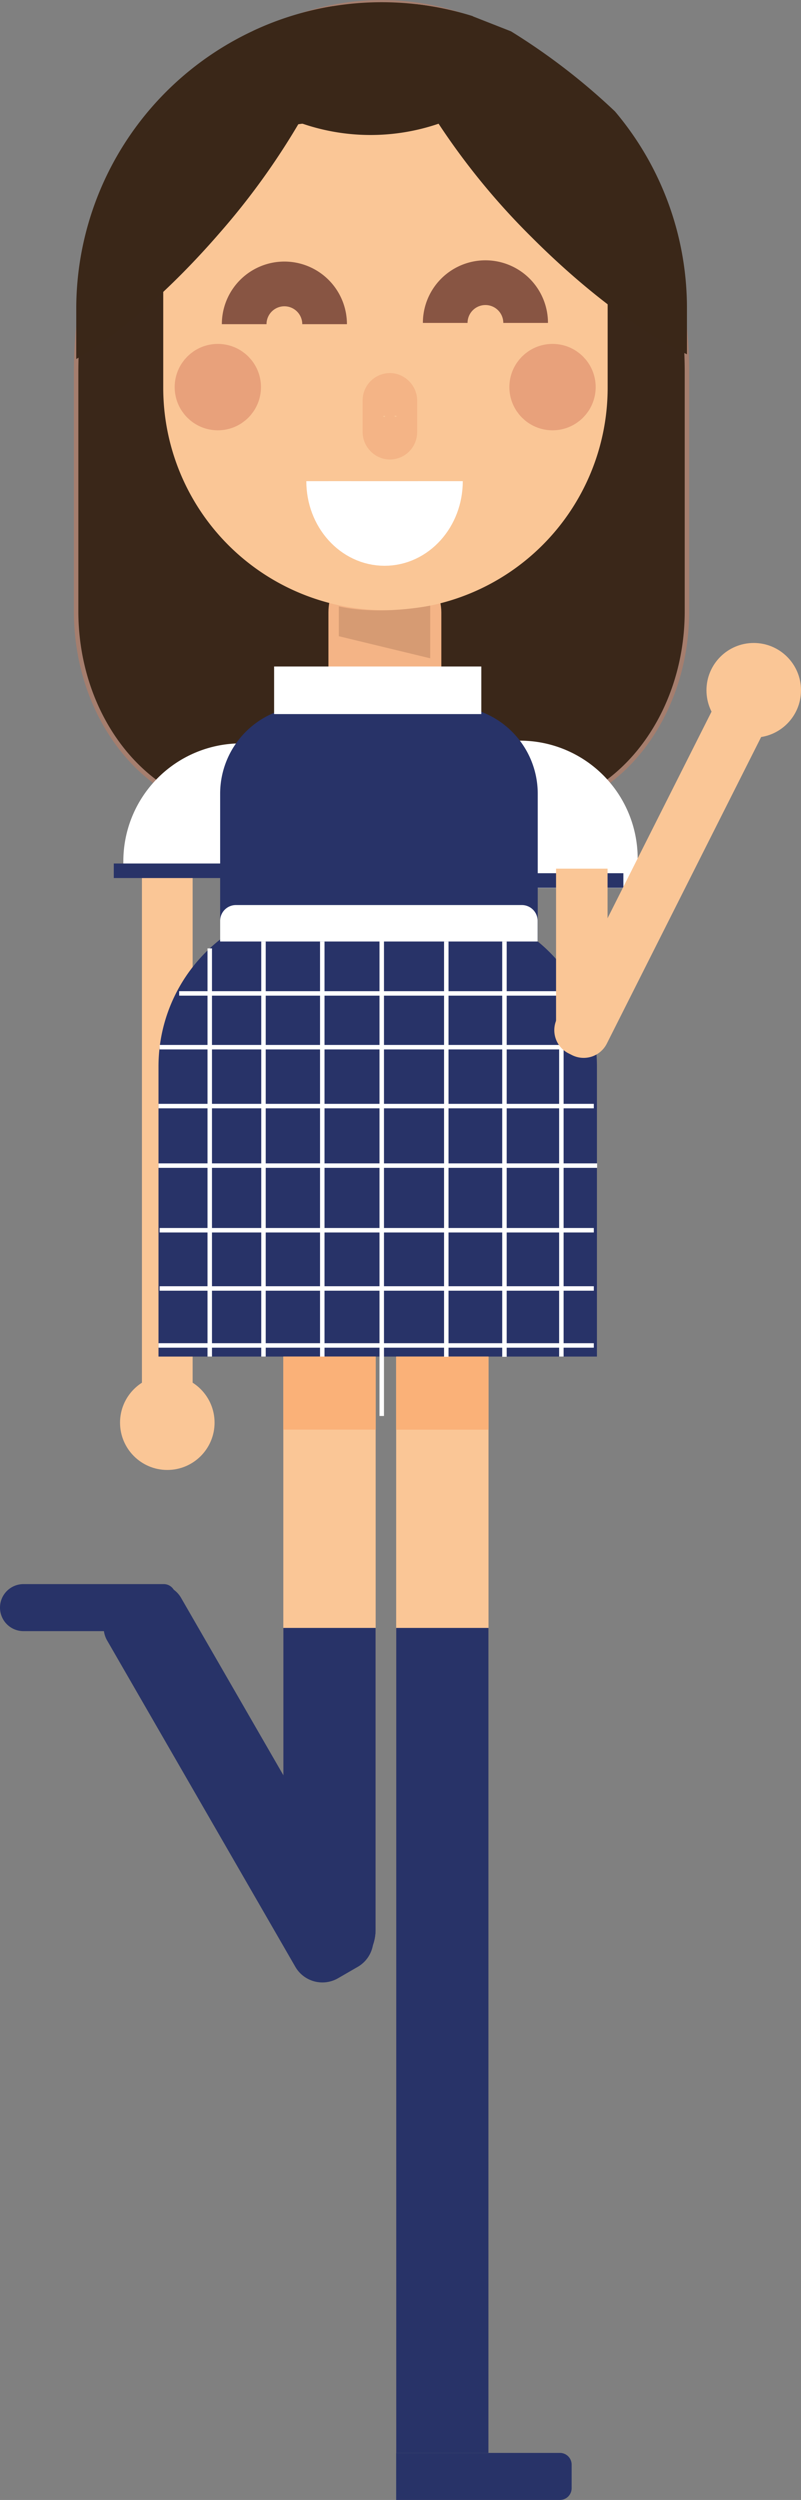 <svg xmlns="http://www.w3.org/2000/svg" width="179.3" height="558.975" viewBox="0 0 179.3 558.975">
  <rect x="0" y="0" width="179.3" height="558.975" fill="#808080" stroke="none"/>
  <g id="contact-illustration" transform="translate(0.02 0.005)">
    <rect id="Rectangle_192" data-name="Rectangle 192" width="20.67" height="258.46" transform="translate(88.66 289.99)" fill="#fac696"/>
    <path id="Path_295" data-name="Path 295" d="M273.1,391.91h0a10.33,10.33,0,0,1,10.33,10.33V543.72H262.76V402.24a10.33,10.33,0,0,1,10.34-10.33Z" transform="translate(346.83 833.71) rotate(180)" fill="#fac696"/>
    <rect id="Rectangle_193" data-name="Rectangle 193" width="11.35" height="120.55" transform="translate(31.75 196.13)" fill="#fac696"/>
    <g id="Me">
      <path id="Path_296" data-name="Path 296" d="M353.11,185.05v53.54c0,24.6-16.64,44.72-37,44.72H253.38c-20.35,0-37-20.12-37-44.72V185.05c0-33.06,16.28-61.74,39.63-74.93a59.531,59.531,0,0,1,17.77-6.63,56.191,56.191,0,0,1,18.59-.56h0a57.789,57.789,0,0,1,12.69,3.23,60.621,60.621,0,0,1,8.63,4.08h0A70.47,70.47,0,0,1,333,126.69q2.09,2.51,4,5.21C347,146.3,353.11,164.86,353.11,185.05Z" transform="translate(-199.36 -101.91)" fill="#3a2719" stroke="#a57e6e" stroke-miterlimit="10" stroke-width="1"/>
      <rect id="Rectangle_194" data-name="Rectangle 194" width="15.27" height="31.26" rx="7.63" transform="translate(78.5 129.3)" fill="#f4b486" stroke="#f4b486" stroke-miterlimit="10" stroke-width="10"/>
      <path id="Path_297" data-name="Path 297" d="M72.28,27.35h27.94A35.76,35.76,0,0,1,136,63.11V86.7a49.73,49.73,0,0,1-49.73,49.73h0A49.73,49.73,0,0,1,36.52,86.7V63.11A35.76,35.76,0,0,1,72.28,27.35Z" fill="#fac696"/>
      <path id="Path_298" data-name="Path 298" d="M254,174.39a9,9,0,0,1,18,0" transform="translate(-199.36 -101.91)" fill="#fac696" stroke="#885543" stroke-miterlimit="10" stroke-width="10"/>
      <path id="Path_299" data-name="Path 299" d="M299,174.11a9,9,0,1,1,18,0" transform="translate(-199.36 -101.91)" fill="#fac696" stroke="#885543" stroke-miterlimit="10" stroke-width="10"/>
      <circle id="Ellipse_46" data-name="Ellipse 46" cx="4.66" cy="4.66" r="4.66" transform="translate(44.08 81.89)" fill="#e8a17b" stroke="#e8a17b" stroke-miterlimit="10" stroke-width="10"/>
      <circle id="Ellipse_47" data-name="Ellipse 47" cx="4.66" cy="4.66" r="4.66" transform="translate(119 81.89)" fill="#e8a17b" stroke="#e8a17b" stroke-miterlimit="10" stroke-width="10"/>
      <path id="Path_300" data-name="Path 300" d="M305.06,105.51a68.26,68.26,0,0,0-12.69-2.67h0a5.48,5.48,0,0,0-1.56,1.07c-3.89,3.89-1,13.72,6.7,25.65A157.828,157.828,0,0,0,318.4,155c12.26,12.26,24.88,21.53,34.71,26.12v-10.3a68,68,0,0,0-16.11-44,142.711,142.711,0,0,0-23.28-17.91h0Z" transform="translate(-199.36 -101.91)" fill="#3a2718"/>
      <path id="Path_301" data-name="Path 301" d="M311,115.55c0,5.9-5.37,11.08-13.44,14a47.15,47.15,0,0,1-31.19-.23c-7.73-3-12.82-8-12.82-13.78a10.89,10.89,0,0,1,2.51-6.76,67.863,67.863,0,0,1,36.36-5.95h0a68.261,68.261,0,0,1,12.69,2.67C308.75,108.3,311,111.78,311,115.55Z" transform="translate(-199.36 -101.91)" fill="#3a2718"/>
      <path id="Path_302" data-name="Path 302" d="M266.32,129.33a161.281,161.281,0,0,1-17.91,24.77c-11.06,12.75-22.67,22.7-32,28.08v-11.4a68.59,68.59,0,0,1,39.63-62,67.729,67.729,0,0,1,17.77-5.49C275.83,108.23,272.9,117.87,266.32,129.33Z" transform="translate(-199.36 -101.91)" fill="#3a2718"/>
      <rect id="Rectangle_195" data-name="Rectangle 195" width="2.21" height="9.33" rx="1.105" transform="translate(86.15 88.41)" fill="#f4b486" stroke="#f4b486" stroke-miterlimit="10" stroke-width="10"/>
      <path id="Path_303" data-name="Path 303" d="M275.19,244.16l20.45,4.94V237.32s-11,2.28-20.45.17" transform="translate(-199.36 -101.91)" fill="#d69b73"/>
    </g>
    <path id="Path_304" data-name="Path 304" d="M226.95,268.13h3.28a26.36,26.36,0,0,1,26.36,26.36v3.28H226.95Z" transform="translate(-240.54 422.8) rotate(-90)" fill="#fff"/>
    <rect id="Rectangle_196" data-name="Rectangle 196" width="29.78" height="3.25" transform="translate(25.45 193.07)" fill="#283368"/>
    <path id="Path_305" data-name="Path 305" d="M113.08,165.6h3.28A26.36,26.36,0,0,1,142.72,192v6.53H113.08Z" fill="#fff"/>
    <path id="Smile" d="M297.93,209.49c0,7.69-5.6,13.92-12.51,13.92s-12.51-6.23-12.51-13.92" transform="translate(-199.36 -101.91)" fill="#fff" stroke="#fff" stroke-miterlimit="10" stroke-width="10"/>
    <path id="Path_306" data-name="Path 306" d="M68.83,157.88h31.94a19.58,19.58,0,0,1,19.58,19.58V214H49.26V177.45A19.58,19.58,0,0,1,68.83,157.88Z" fill="#283368"/>
    <rect id="Rectangle_197" data-name="Rectangle 197" width="46.38" height="10.64" transform="translate(61.34 149.02)" fill="#fff"/>
    <path id="Path_307" data-name="Path 307" d="M71.53,202.36h26a36.07,36.07,0,0,1,36.07,36.07v64.89H35.46V238.43a36.07,36.07,0,0,1,36.07-36.07Z" fill="#283368"/>
    <path id="Path_308" data-name="Path 308" d="M52.79,202.36h64a3.53,3.53,0,0,1,3.53,3.53v4.62H49.26v-4.62A3.53,3.53,0,0,1,52.79,202.36Z" fill="#fff"/>
    <rect id="Rectangle_198" data-name="Rectangle 198" width="29.78" height="3.25" transform="translate(109.74 195.24)" fill="#283368"/>
    <rect id="Rectangle_199" data-name="Rectangle 199" width="20.67" height="16.34" transform="translate(88.66 303.32)" fill="#fab178"/>
    <rect id="Rectangle_200" data-name="Rectangle 200" width="20.67" height="184.46" transform="translate(88.66 363.99)" fill="#283368"/>
    <path id="Path_309" data-name="Path 309" d="M88.66,548.45h36.65a2.63,2.63,0,0,1,2.63,2.63v5.26a2.63,2.63,0,0,1-2.63,2.63H88.66Z" fill="#283368"/>
    <rect id="Rectangle_201" data-name="Rectangle 201" width="20.67" height="16.34" transform="translate(84.07 319.65) rotate(180)" fill="#fab178"/>
    <path id="Path_310" data-name="Path 310" d="M273.1,465.9h0a10.33,10.33,0,0,1,10.33,10.33v67.48H262.76V476.23A10.33,10.33,0,0,1,273.1,465.9Z" transform="translate(346.83 907.7) rotate(180)" fill="#283368"/>
    <path id="Path_311" data-name="Path 311" d="M202,456.12h31.39a5.26,5.26,0,0,1,5.26,5.26h0a5.26,5.26,0,0,1-5.26,5.26H202a2.63,2.63,0,0,1-2.63-2.63v-5.26a2.63,2.63,0,0,1,2.63-2.63Z" transform="translate(238.63 820.83) rotate(180)" fill="#283368"/>
    <circle id="Ellipse_48" data-name="Ellipse 48" cx="10.58" cy="10.58" r="10.58" transform="translate(26.85 307.51)" fill="#fac696"/>
    <circle id="Ellipse_49" data-name="Ellipse 49" cx="10.58" cy="10.58" r="10.58" transform="translate(158.12 143.76)" fill="#fac696"/>
    <line id="Line_1" data-name="Line 1" y2="86.77" transform="translate(125.64 216.55)" fill="none" stroke="#fff" stroke-miterlimit="10" stroke-width="1"/>
    <line id="Line_2" data-name="Line 2" y2="92.86" transform="translate(112.9 210.51)" fill="none" stroke="#fff" stroke-miterlimit="10" stroke-width="1"/>
    <line id="Line_3" data-name="Line 3" y2="92.86" transform="translate(99.88 210.51)" fill="none" stroke="#fff" stroke-miterlimit="10" stroke-width="1"/>
    <line id="Line_4" data-name="Line 4" y2="106.83" transform="translate(85.43 209.77)" fill="none" stroke="#fff" stroke-miterlimit="10" stroke-width="1"/>
    <line id="Line_5" data-name="Line 5" y2="92.81" transform="translate(72.12 210.51)" fill="none" stroke="#fff" stroke-miterlimit="10" stroke-width="1"/>
    <line id="Line_6" data-name="Line 6" y2="92.81" transform="translate(58.96 210.51)" fill="none" stroke="#fff" stroke-miterlimit="10" stroke-width="1"/>
    <line id="Line_7" data-name="Line 7" y2="91.27" transform="translate(46.93 212.05)" fill="none" stroke="#fff" stroke-miterlimit="10" stroke-width="1"/>
    <line id="Line_8" data-name="Line 8" x1="97.44" transform="translate(35.46 300.83)" fill="none" stroke="#fff" stroke-miterlimit="10" stroke-width="1"/>
    <line id="Line_9" data-name="Line 9" x1="97.19" transform="translate(35.71 288.09)" fill="none" stroke="#fff" stroke-miterlimit="10" stroke-width="1"/>
    <line id="Line_10" data-name="Line 10" x1="97.19" transform="translate(35.71 275.07)" fill="none" stroke="#fff" stroke-miterlimit="10" stroke-width="1"/>
    <line id="Line_11" data-name="Line 11" x1="98.18" transform="translate(35.46 260.62)" fill="none" stroke="#fff" stroke-miterlimit="10" stroke-width="1"/>
    <line id="Line_12" data-name="Line 12" x1="97.44" transform="translate(35.46 247.31)" fill="none" stroke="#fff" stroke-miterlimit="10" stroke-width="1"/>
    <line id="Line_13" data-name="Line 13" x1="97.19" transform="translate(35.71 234.14)" fill="none" stroke="#fff" stroke-miterlimit="10" stroke-width="1"/>
    <line id="Line_14" data-name="Line 14" x1="89.61" transform="translate(40.09 222.12)" fill="none" stroke="#fff" stroke-miterlimit="10" stroke-width="1"/>
    <path id="Path_312" data-name="Path 312" d="M341.79,249.5h12.47v87.28a5.8,5.8,0,0,1-5.8,5.8h-.87a5.8,5.8,0,0,1-5.8-5.8V249.5Z" transform="matrix(0.893, 0.45, -0.45, 0.893, -28.99, -226.82)" fill="#fac696"/>
    <rect id="Rectangle_202" data-name="Rectangle 202" width="11.53" height="37.78" transform="translate(124.45 194.22)" fill="#fac696"/>
    <path id="Path_313" data-name="Path 313" d="M249.19,452.42h7.51a5.81,5.81,0,0,1,5.81,5.81v84.24a7,7,0,0,1-7,7h-5.1a7,7,0,0,1-7-7V458.23a5.81,5.81,0,0,1,5.78-5.81Z" transform="translate(-415.95 91.67) rotate(-30)" fill="#283368"/>
  </g>
</svg>
